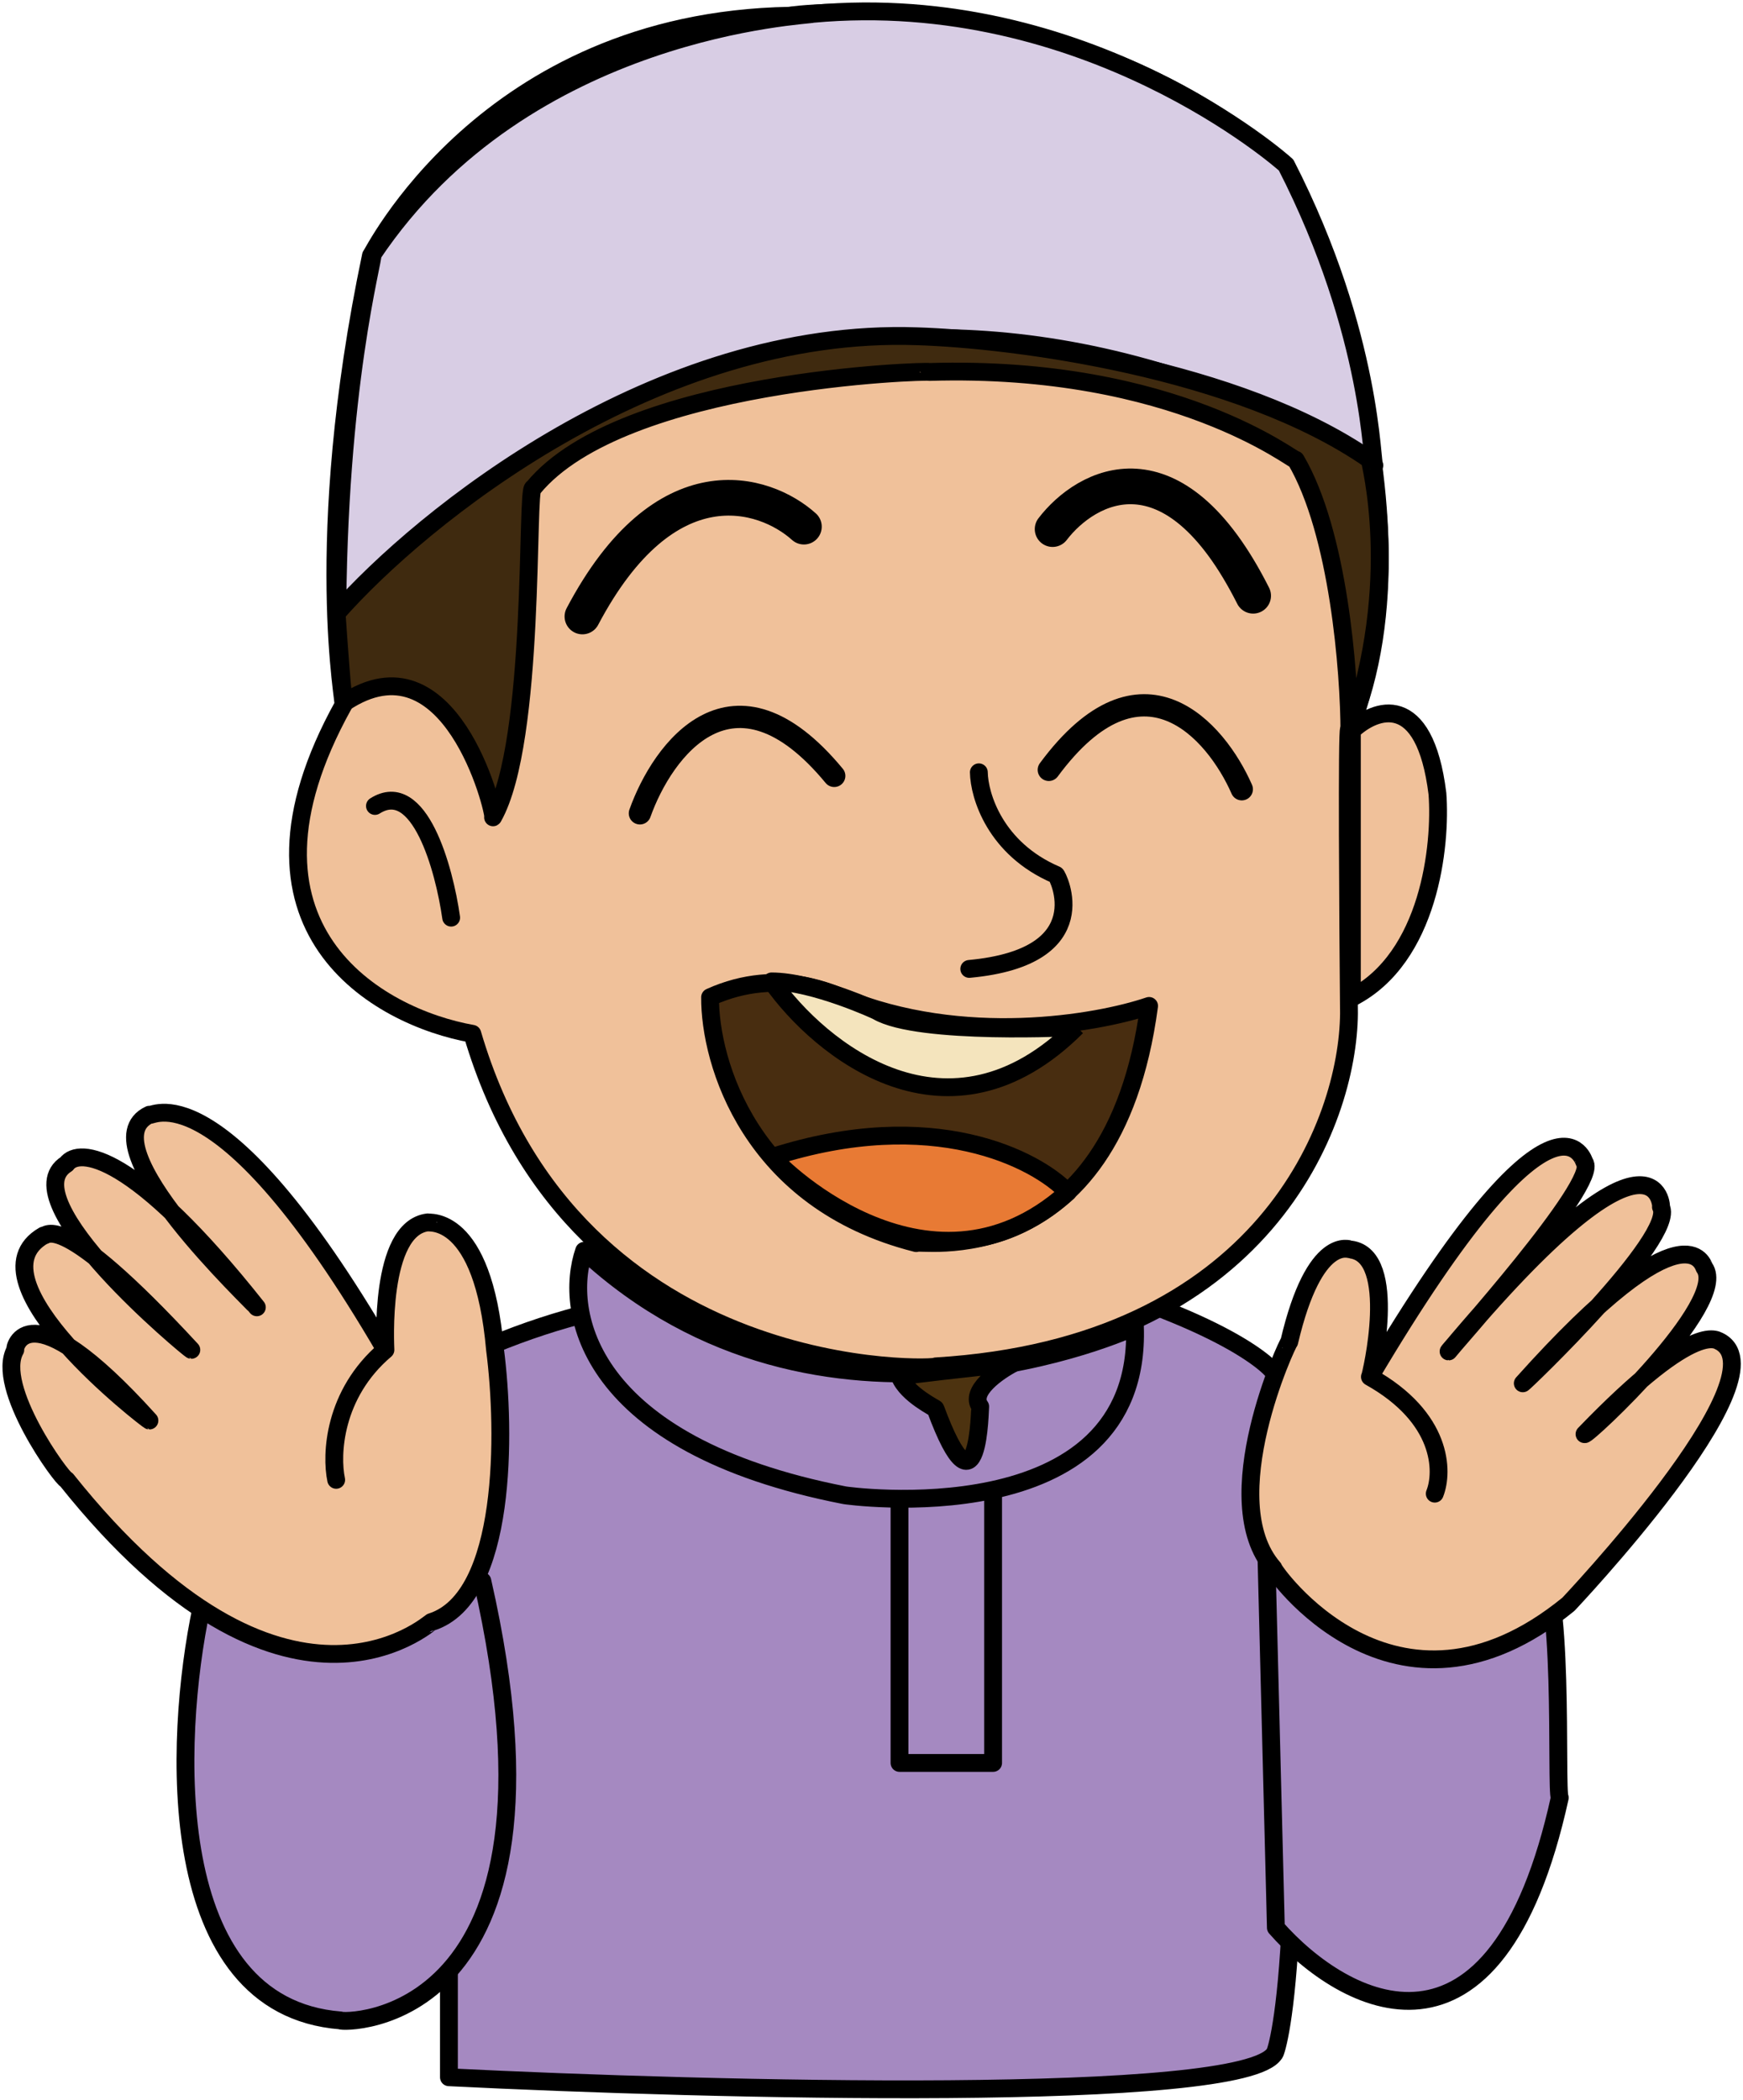 <svg width="460" height="554" viewBox="0 0 460 554" fill="none" xmlns="http://www.w3.org/2000/svg">
<path d="M88.427 412.761C70.361 377.334 125.438 353.775 155.235 346.423C193.618 342.346 270.596 334.191 271.443 334.191C324.666 348.07 336.369 361.596 336.369 362.42C347.367 515.796 336.369 542.613 336.369 541.731C328.324 555.045 187.757 551.473 118.479 548.023V416.936C115.989 430.306 106.494 448.188 88.427 412.761Z" fill="#A589C1" stroke="black" stroke-width="4.705" stroke-linecap="round" stroke-linejoin="round"/>
<path d="M90.603 186.049C57.998 244.859 99.718 268.344 124.653 272.735C152.117 366.066 248.448 361.185 246.978 360.479C333.64 355.257 355.776 296.239 356.011 267.383C355.776 242.173 355.446 191.907 356.011 192.518C381.417 132.179 339.309 42.73 338.603 43.435C281.146 -6.024 206.987 4.151 208.457 4.151C127.77 5.562 97.895 68.136 97.895 67.43C81.899 143.765 91.367 186.696 90.603 186.049Z" fill="#F0C19A" stroke="black" stroke-width="4.705" stroke-linecap="round" stroke-linejoin="round"/>
<path d="M258.33 203.751C258.428 209.906 262.634 223.934 278.678 230.803C279.031 230.803 290.205 252.445 255.801 255.621" stroke="black" stroke-width="4.705" stroke-linecap="round" stroke-linejoin="round"/>
<path d="M168.88 214.572C174.839 197.811 193.439 172.37 220.162 204.692" stroke="black" stroke-width="5.881" stroke-linecap="round" stroke-linejoin="round"/>
<path d="M327.723 208.22C320.94 192.714 301.259 169.982 276.794 203.104" stroke="black" stroke-width="5.881" stroke-linecap="round" stroke-linejoin="round"/>
<path d="M212.163 138.943C201.773 129.612 175.536 121.288 153.706 162.643" stroke="black" stroke-width="9.41" stroke-linecap="round" stroke-linejoin="round"/>
<path d="M277.795 139.59C286.656 128.024 309.646 115.348 330.724 157.174" stroke="black" stroke-width="9.41" stroke-linecap="round" stroke-linejoin="round"/>
<path d="M119.067 242.095C117.244 229.176 110.669 205.198 98.954 212.631" stroke="black" stroke-width="4.705" stroke-linecap="round" stroke-linejoin="round"/>
<path d="M336.721 508.562L334.251 411.526H405.352C413.174 414.408 410.468 472.335 411.645 474.276C394.849 550.682 354.697 528.969 336.721 508.562Z" fill="#A589C1" stroke="black" stroke-width="4.705" stroke-linecap="round" stroke-linejoin="round"/>
<path d="M89.838 533.027C42.884 529.31 45.809 458.985 53.141 424.288C77.939 422.229 127.488 417.913 127.3 417.113C154.235 535.556 89.838 533.733 89.838 533.027Z" fill="#A589C1" stroke="black" stroke-width="4.705" stroke-linecap="round" stroke-linejoin="round"/>
<path d="M356.54 329.663C369.184 331.368 361.833 362.949 361.539 363.243C411.292 279.263 418.173 306.962 418.173 306.668C421.115 310.182 402.509 332.888 390.976 346.42C437.62 293.539 438.607 318.669 438.353 318.446C440.434 322.366 431.363 334.021 421.748 344.681C446.873 322.056 449.571 334.185 449.813 334.426C453.603 339.68 443.085 353.32 433.175 364.023C450.244 349.439 453.574 354.01 454.047 354.01C470.631 363.537 413.409 423.758 413.939 423.229C367.949 460.808 335.486 413.702 336.074 413.702C320.372 395.765 340.015 353.716 340.25 354.01C346.954 325.428 356.246 329.663 356.54 329.663Z" fill="#F0C19A"/>
<path d="M378.653 394.059C380.966 388.257 380.782 373.97 361.539 363.243M361.539 363.243C361.833 362.949 369.184 331.368 356.54 329.663C356.246 329.663 346.954 325.428 340.25 354.01C340.015 353.716 320.372 395.765 336.074 413.702C335.486 413.702 367.949 460.808 413.939 423.229C413.409 423.758 470.631 363.537 454.047 354.01C453.459 354.01 448.46 346.953 418.173 378.357C418.467 379.239 456.517 343.718 449.813 334.426C449.518 334.132 445.578 316.195 401.883 364.949C401.883 365.243 442.579 326.252 438.345 318.43C438.639 319.253 438.051 289.848 382.299 356.539C382.005 356.539 422.407 311.726 418.173 306.668C418.173 306.962 411.292 279.263 361.539 363.243Z" stroke="black" stroke-width="4.705" stroke-linecap="round" stroke-linejoin="round"/>
<path d="M101.718 356.127C101.718 355.48 99.895 324.076 112.892 322.488C112.892 322.782 127.477 319.9 130.652 356.127C133.417 377.416 133.922 421.583 113.833 427.934C113.48 427.934 75.371 462.867 17.561 390.413C16.503 390.413 -1.434 365.831 4.035 356.127C3.741 356.127 5.248 347.152 18.055 355.236C8.358 344.406 1.131 331.949 11.504 325.958C12.015 326.233 13.603 322.673 25.064 331.605C16.559 321.563 10.778 311.313 17.561 307.08C19.908 303.832 28.291 303.665 45.273 319.729C37.079 308.842 31.552 297.752 39.438 294.083C39.438 295.259 57.258 279.969 101.718 356.127Z" fill="#F0C19A"/>
<path d="M88.721 390.413C87.329 383.846 87.98 367.795 101.718 356.127M101.718 356.127C101.718 355.48 99.895 324.076 112.892 322.488C112.892 322.782 127.477 319.9 130.652 356.127C133.417 377.416 133.922 421.583 113.833 427.934C113.48 427.934 75.371 462.867 17.561 390.413C16.503 390.413 -1.434 365.831 4.035 356.127C3.623 356.127 6.74 338.543 39.438 374.77C39.086 374.77 -8.962 337.779 11.504 325.958C12.268 326.37 15.444 318.195 50.495 356.127C50.083 356.127 2.388 316.548 17.561 307.08C20.776 302.63 35.322 303.963 67.785 344.895C67.432 344.071 22.501 301.963 39.438 294.083C39.438 295.259 57.258 279.969 101.718 356.127Z" stroke="black" stroke-width="4.705" stroke-linecap="round" stroke-linejoin="round"/>
<path d="M379.358 209.397C375.971 182.062 362.892 186.912 356.775 192.753V263.208C377.288 252.716 380.378 222.962 379.358 209.397Z" fill="#F0C19A" stroke="black" stroke-width="4.705" stroke-linecap="round" stroke-linejoin="round"/>
<path d="M237.392 465.102V389.59L262.092 392.175V465.102H237.392Z" stroke="black" stroke-width="4.705" stroke-linecap="round" stroke-linejoin="round"/>
<path d="M222.278 263.09C254.082 276.169 289.517 270.069 303.259 265.384C293.614 337.602 240.979 326.781 241.803 327.957C197.954 316.901 187.266 280.106 187.404 263.09C206.105 254.622 221.102 263.031 222.278 263.09Z" fill="#482D10" stroke="black" stroke-width="4.705" stroke-linecap="round" stroke-linejoin="round"/>
<path d="M281.794 314.549C273.462 305.786 246.225 291.648 203.929 305.198C203.165 305.433 244.449 347.953 281.794 314.549Z" fill="#E87A34" stroke="black" stroke-width="4.705" stroke-linecap="round" stroke-linejoin="round"/>
<path d="M284.146 270.912C250.319 304.692 216.378 276.989 203.636 258.915C214.633 258.915 231.747 266.795 231.57 266.795C242.45 273.147 284.146 271.029 284.146 270.912Z" fill="#F4E4BD" stroke="black" stroke-width="4.705" stroke-linecap="round" stroke-linejoin="round"/>
<path d="M362.659 122.737C228.929 45.867 124.511 118.797 89.015 164.878C89.015 101.892 98.777 68.136 98.307 67.136C138.768 6.738 213.985 4.151 214.484 3.656C286.671 -2.955 338.427 42.553 339.427 43.553C361.889 87.447 361.962 121.459 362.659 122.737C362.678 122.748 362.696 122.759 362.715 122.77C362.696 122.782 362.677 122.771 362.659 122.737Z" fill="#D8CDE4"/>
<path d="M89.015 164.878C124.516 118.79 228.958 45.847 362.715 122.77C361.951 123.24 362.48 88.601 339.427 43.553C338.427 42.553 286.671 -2.955 214.484 3.656C213.985 4.151 138.768 6.738 98.307 67.136C98.777 68.136 89.015 101.892 89.015 164.878Z" stroke="black" stroke-width="4.705" stroke-linecap="round" stroke-linejoin="round"/>
<path d="M356.129 193.224C356.11 177.228 353.248 140.448 341.956 121.299C341.956 122.123 310.493 96.188 245.273 98.128C245.273 97.717 164.292 100.069 140.709 128.768C138.77 128.004 141.528 195.477 130.148 215.586C130.143 215.611 130.134 215.625 130.123 215.63C130.132 215.616 130.14 215.601 130.148 215.586C130.551 213.903 118.781 166.793 90.838 185.402C90.509 185.402 89.368 169.68 88.839 161.819C111.187 136.433 173.125 86.272 242.097 88.719C267.425 89.503 326.771 97.117 361.54 121.299C361.246 121.299 370.302 153.116 356.129 193.224Z" fill="#3F2A0F" stroke="black" stroke-width="4.705" stroke-linecap="round" stroke-linejoin="round"/>
<path d="M222.87 394.474C154.697 381.161 148.656 345.937 154.157 329.989C216.769 388.063 299.185 350.299 299.522 349.992C301.445 405.716 222.519 394.492 222.87 394.474Z" fill="#A589C1" stroke="black" stroke-width="4.705" stroke-linecap="round" stroke-linejoin="round"/>
<path d="M258.687 371.08C255.741 367.11 263.313 361.808 267.467 359.653C257.371 360.736 237.242 362.958 237.486 363.177C239.344 367.941 247.183 371.655 246.891 371.67C258.458 402.954 258.57 371.086 258.687 371.08Z" fill="#4D3310" stroke="black" stroke-width="4.705" stroke-linecap="round" stroke-linejoin="round"/>
</svg>

